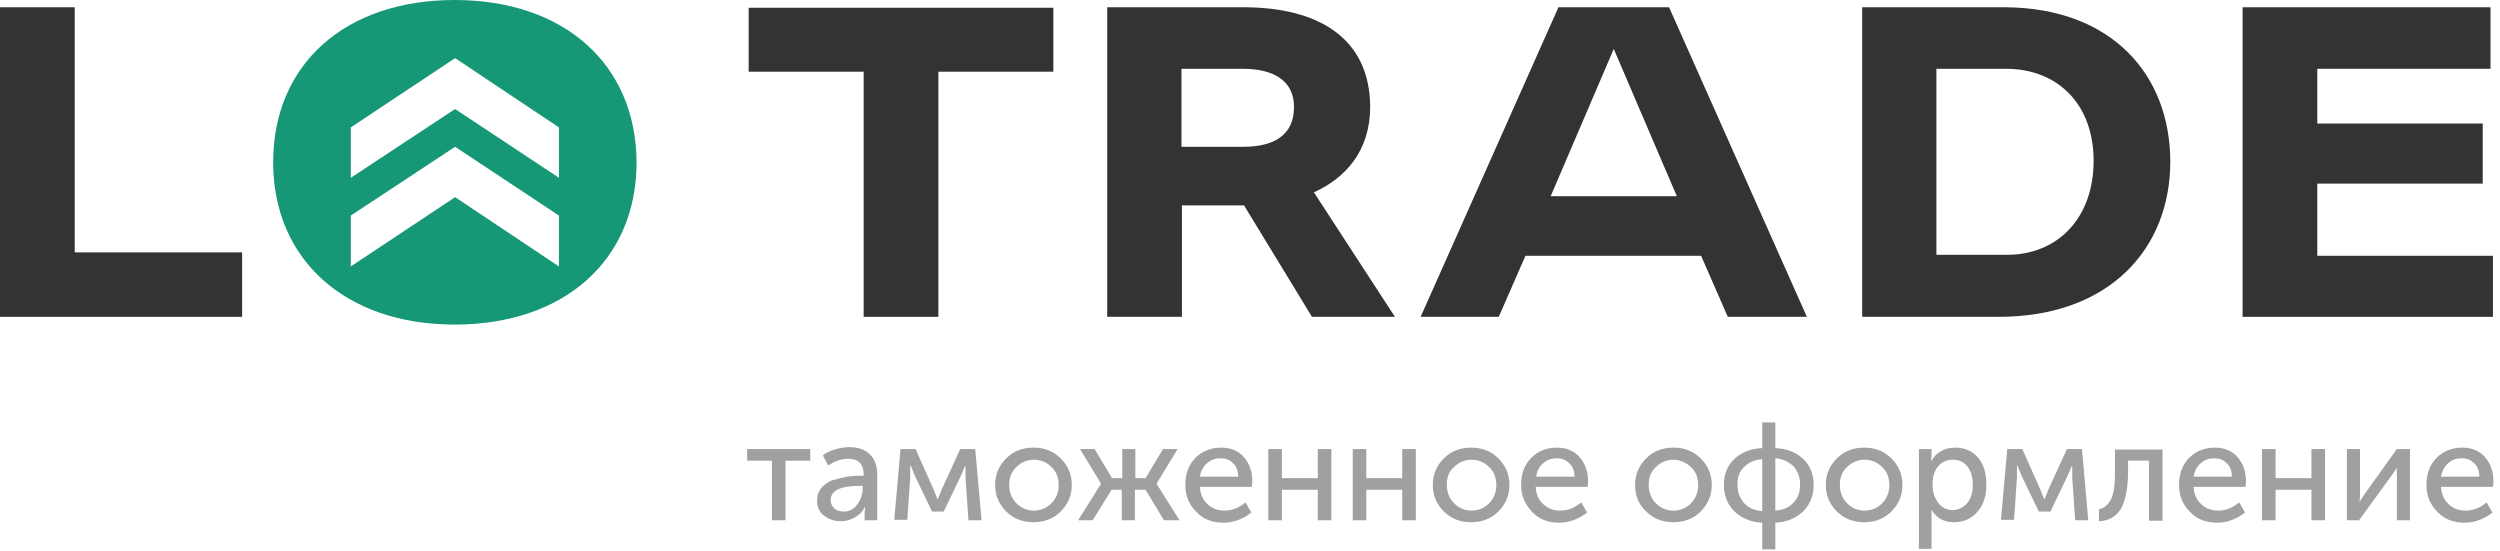 <svg width="245" height="54" viewBox="0 0 245 54" fill="none" xmlns="http://www.w3.org/2000/svg">
<path d="M23.727 24.782V31.049H0V0.712H7.323V24.734H23.727V24.782Z" fill="#333333"/>
<path d="M103.23 7.027H91.961V31.049H84.638V7.027H73.369V0.76H103.23V7.027Z" fill="#333333"/>
<path d="M128.573 31.049L121.916 20.129H115.829V31.049H108.507V0.712H121.868C129.096 0.712 134.231 3.656 134.278 10.444C134.278 14.765 131.901 17.423 128.763 18.848L136.703 31.049H128.573ZM115.829 14.385H121.868C124.769 14.385 126.813 13.293 126.813 10.492C126.813 7.833 124.721 6.741 121.773 6.741H115.782V14.385H115.829Z" fill="#333333"/>
<path d="M166.707 25.067H149.494L146.879 31.049H139.224L152.727 0.712H163.569L177.073 31.049H169.322L166.707 25.067ZM151.967 19.227H164.329L158.148 4.795L151.967 19.227Z" fill="#333333"/>
<path d="M212.687 15.857C212.687 24.307 206.791 31.049 195.854 31.049H182.493V0.712H196.473C206.933 0.76 212.687 7.311 212.687 15.857ZM205.174 15.762C205.174 10.255 201.703 6.741 196.568 6.741H189.768V24.972H196.568C201.703 25.019 205.174 21.316 205.174 15.762Z" fill="#333333"/>
<path d="M244.307 25.019V31.049H219.772V0.712H244.069V6.741H227.094V12.106H243.308V17.993H227.094V25.067H244.307V25.019Z" fill="#333333"/>
<path d="M75.65 50.988V45.148H73.225V44.009H79.407V45.148H76.982V50.988H75.65Z" fill="#A0A0A0"/>
<path d="M80.073 49.089C80.073 48.567 80.215 48.139 80.5 47.807C80.786 47.475 81.166 47.19 81.642 47.047C82.117 46.905 82.545 46.81 82.973 46.715C83.401 46.668 83.829 46.62 84.257 46.62H84.637V46.478C84.637 45.481 84.114 44.959 83.116 44.959C82.45 44.959 81.784 45.196 81.166 45.623L80.643 44.626C80.928 44.389 81.309 44.199 81.784 44.057C82.26 43.914 82.735 43.819 83.211 43.819C84.114 43.819 84.78 44.057 85.255 44.531C85.731 45.006 85.969 45.671 85.969 46.573V50.988H84.732V50.276L84.78 49.706H84.732C84.542 50.133 84.209 50.466 83.781 50.703C83.353 50.94 82.925 51.083 82.402 51.083C81.784 51.083 81.214 50.893 80.738 50.513C80.31 50.228 80.073 49.706 80.073 49.089ZM81.404 48.994C81.404 49.279 81.499 49.564 81.737 49.801C81.975 50.038 82.307 50.133 82.688 50.133C83.258 50.133 83.686 49.896 84.019 49.421C84.352 48.947 84.542 48.472 84.542 47.902V47.617H84.209C82.355 47.617 81.404 48.092 81.404 48.994Z" fill="#A0A0A0"/>
<path d="M87.633 50.988L88.251 44.009H89.725L91.484 47.95L91.865 48.899H91.912C92.055 48.567 92.198 48.234 92.293 47.95L94.1 44.009H95.573L96.192 50.988H94.908L94.623 46.858V45.671H94.575C94.432 46.003 94.29 46.335 94.147 46.668L92.483 50.133H91.342L89.677 46.668L89.249 45.623H89.202V46.81L88.917 50.941H87.633V50.988Z" fill="#A0A0A0"/>
<path d="M97.523 47.522C97.523 46.478 97.903 45.623 98.617 44.911C99.33 44.199 100.233 43.867 101.279 43.867C102.325 43.867 103.229 44.199 103.942 44.911C104.655 45.623 105.036 46.478 105.036 47.522C105.036 48.567 104.655 49.421 103.942 50.133C103.229 50.846 102.325 51.178 101.279 51.178C100.233 51.178 99.33 50.846 98.617 50.133C97.903 49.421 97.523 48.567 97.523 47.522ZM98.902 47.522C98.902 48.234 99.14 48.852 99.615 49.326C100.091 49.801 100.661 50.038 101.327 50.038C101.993 50.038 102.563 49.801 103.039 49.326C103.514 48.852 103.752 48.234 103.752 47.522C103.752 46.81 103.514 46.193 103.039 45.766C102.563 45.291 101.993 45.054 101.327 45.054C100.661 45.054 100.091 45.291 99.615 45.766C99.14 46.193 98.902 46.763 98.902 47.522Z" fill="#A0A0A0"/>
<path d="M105.654 50.988L107.889 47.427V47.38L105.844 44.009H107.271L108.982 46.858H109.981V44.009H111.265V46.858H112.263L113.975 44.009H115.401L113.357 47.38V47.427L115.592 50.988H114.07L112.263 47.997H111.217V50.988H109.933V47.997H108.935L107.08 50.988H105.654Z" fill="#A0A0A0"/>
<path d="M116.162 47.522C116.162 46.43 116.495 45.528 117.161 44.864C117.826 44.199 118.682 43.867 119.681 43.867C120.632 43.867 121.393 44.199 121.916 44.816C122.439 45.433 122.724 46.193 122.724 47.142C122.724 47.285 122.724 47.427 122.676 47.712H117.589C117.636 48.424 117.874 48.994 118.349 49.421C118.825 49.849 119.348 50.038 120.014 50.038C120.774 50.038 121.44 49.754 122.058 49.231L122.629 50.228C122.296 50.513 121.868 50.751 121.393 50.94C120.917 51.13 120.394 51.225 119.919 51.225C118.825 51.225 117.922 50.893 117.256 50.181C116.495 49.421 116.162 48.567 116.162 47.522ZM117.589 46.715H121.345C121.345 46.145 121.155 45.671 120.822 45.386C120.489 45.054 120.109 44.911 119.633 44.911C119.11 44.911 118.682 45.054 118.302 45.386C117.922 45.718 117.684 46.145 117.589 46.715Z" fill="#A0A0A0"/>
<path d="M124.293 50.988V44.009H125.625V46.858H129.143V44.009H130.475V50.988H129.143V47.997H125.625V50.988H124.293Z" fill="#A0A0A0"/>
<path d="M132.567 50.988V44.009H133.898V46.858H137.417V44.009H138.748V50.988H137.417V47.997H133.898V50.988H132.567Z" fill="#A0A0A0"/>
<path d="M140.412 47.522C140.412 46.478 140.793 45.623 141.506 44.911C142.219 44.199 143.123 43.867 144.169 43.867C145.215 43.867 146.118 44.199 146.831 44.911C147.545 45.623 147.925 46.478 147.925 47.522C147.925 48.567 147.545 49.421 146.831 50.133C146.118 50.846 145.215 51.178 144.169 51.178C143.123 51.178 142.219 50.846 141.506 50.133C140.793 49.421 140.412 48.567 140.412 47.522ZM141.791 47.522C141.791 48.234 142.029 48.852 142.504 49.326C142.98 49.801 143.55 50.038 144.216 50.038C144.882 50.038 145.452 49.801 145.928 49.326C146.403 48.852 146.641 48.234 146.641 47.522C146.641 46.81 146.403 46.193 145.928 45.766C145.452 45.291 144.882 45.054 144.216 45.054C143.55 45.054 142.98 45.291 142.504 45.766C141.981 46.193 141.791 46.763 141.791 47.522Z" fill="#A0A0A0"/>
<path d="M149.066 47.522C149.066 46.43 149.399 45.528 150.065 44.864C150.73 44.199 151.586 43.867 152.585 43.867C153.536 43.867 154.297 44.199 154.82 44.816C155.343 45.433 155.628 46.193 155.628 47.142C155.628 47.285 155.628 47.427 155.58 47.712H150.493C150.54 48.424 150.778 48.994 151.253 49.421C151.729 49.849 152.252 50.038 152.918 50.038C153.678 50.038 154.344 49.754 154.962 49.231L155.533 50.228C155.2 50.513 154.772 50.751 154.297 50.94C153.821 51.13 153.298 51.225 152.823 51.225C151.729 51.225 150.825 50.893 150.16 50.181C149.447 49.421 149.066 48.567 149.066 47.522ZM150.54 46.715H154.297C154.297 46.145 154.106 45.671 153.774 45.386C153.441 45.054 153.06 44.911 152.585 44.911C152.062 44.911 151.634 45.054 151.253 45.386C150.825 45.718 150.635 46.145 150.54 46.715Z" fill="#A0A0A0"/>
<path d="M160.24 47.522C160.24 46.478 160.621 45.623 161.334 44.911C162.047 44.199 162.95 43.867 163.997 43.867C165.043 43.867 165.946 44.199 166.659 44.911C167.373 45.623 167.753 46.478 167.753 47.522C167.753 48.567 167.373 49.421 166.659 50.133C165.946 50.846 165.043 51.178 163.997 51.178C162.95 51.178 162.047 50.846 161.334 50.133C160.573 49.421 160.24 48.567 160.24 47.522ZM161.572 47.522C161.572 48.234 161.809 48.852 162.285 49.326C162.76 49.801 163.331 50.038 163.997 50.038C164.662 50.038 165.233 49.801 165.708 49.326C166.184 48.852 166.422 48.234 166.422 47.522C166.422 46.81 166.184 46.193 165.708 45.766C165.233 45.338 164.662 45.054 163.997 45.054C163.331 45.054 162.76 45.291 162.285 45.766C161.809 46.193 161.572 46.763 161.572 47.522Z" fill="#A0A0A0"/>
<path d="M168.942 47.522C168.942 46.478 169.275 45.623 169.988 44.959C170.701 44.294 171.604 43.962 172.698 43.914V41.398H173.982V43.914C175.076 43.962 175.979 44.294 176.692 44.959C177.405 45.623 177.738 46.478 177.738 47.522C177.738 48.567 177.405 49.421 176.692 50.133C175.979 50.798 175.076 51.178 173.982 51.225V53.836H172.698V51.225C171.604 51.178 170.701 50.798 169.988 50.133C169.275 49.421 168.942 48.567 168.942 47.522ZM170.273 47.522C170.273 48.234 170.511 48.852 170.939 49.326C171.414 49.801 171.985 50.038 172.698 50.086V45.006C171.985 45.054 171.367 45.291 170.939 45.766C170.463 46.145 170.273 46.763 170.273 47.522ZM173.982 50.038C174.695 49.991 175.313 49.754 175.741 49.279C176.217 48.804 176.407 48.234 176.407 47.475C176.407 46.715 176.169 46.145 175.741 45.671C175.266 45.243 174.695 44.959 173.982 44.911V50.038Z" fill="#A0A0A0"/>
<path d="M178.927 47.522C178.927 46.478 179.307 45.623 180.021 44.911C180.734 44.199 181.637 43.867 182.683 43.867C183.729 43.867 184.633 44.199 185.346 44.911C186.059 45.623 186.44 46.478 186.44 47.522C186.44 48.567 186.059 49.421 185.346 50.133C184.633 50.846 183.729 51.178 182.683 51.178C181.637 51.178 180.734 50.846 180.021 50.133C179.307 49.421 178.927 48.567 178.927 47.522ZM180.306 47.522C180.306 48.234 180.544 48.852 181.019 49.326C181.495 49.801 182.065 50.038 182.731 50.038C183.397 50.038 183.967 49.801 184.443 49.326C184.918 48.852 185.156 48.234 185.156 47.522C185.156 46.81 184.918 46.193 184.443 45.766C183.967 45.291 183.397 45.054 182.731 45.054C182.065 45.054 181.495 45.291 181.019 45.766C180.544 46.193 180.306 46.763 180.306 47.522Z" fill="#A0A0A0"/>
<path d="M188.056 53.741V44.009H189.293V44.626L189.245 45.148H189.293C189.53 44.721 189.816 44.436 190.244 44.199C190.672 43.962 191.099 43.867 191.623 43.867C192.573 43.867 193.287 44.199 193.857 44.864C194.428 45.528 194.666 46.43 194.666 47.522C194.666 48.614 194.38 49.516 193.762 50.181C193.192 50.846 192.431 51.178 191.48 51.178C190.529 51.178 189.816 50.798 189.293 49.991H189.245C189.293 50.133 189.293 50.371 189.293 50.608V53.789H188.056V53.741ZM189.388 47.522C189.388 48.187 189.578 48.757 189.911 49.231C190.244 49.706 190.767 49.991 191.337 49.991C191.908 49.991 192.383 49.754 192.764 49.326C193.144 48.899 193.334 48.282 193.334 47.522C193.334 46.763 193.144 46.145 192.811 45.718C192.431 45.243 191.955 45.054 191.385 45.054C190.814 45.054 190.339 45.243 189.958 45.671C189.578 46.098 189.388 46.715 189.388 47.522Z" fill="#A0A0A0"/>
<path d="M196.092 50.988L196.71 44.009H198.184L199.944 47.95L200.324 48.899H200.372C200.514 48.567 200.657 48.234 200.752 47.95L202.559 44.009H204.033L204.651 50.988H203.367L203.082 46.858V45.671H203.034C202.892 46.003 202.749 46.335 202.606 46.668L200.942 50.133H199.801L198.137 46.668L197.709 45.623H197.661V46.81L197.376 50.941H196.092V50.988Z" fill="#A0A0A0"/>
<path d="M205.697 51.083V49.896C206.22 49.801 206.601 49.469 206.886 48.899C207.171 48.329 207.266 47.427 207.266 46.193V44.057H211.926V51.035H210.595V45.148H208.55V46.193C208.55 47.807 208.312 48.994 207.884 49.801C207.409 50.608 206.696 51.035 205.697 51.083Z" fill="#A0A0A0"/>
<path d="M213.543 47.522C213.543 46.43 213.875 45.528 214.541 44.864C215.207 44.199 216.063 43.867 217.061 43.867C218.012 43.867 218.773 44.199 219.296 44.816C219.819 45.433 220.104 46.193 220.104 47.142C220.104 47.285 220.104 47.427 220.057 47.712H214.969C215.017 48.424 215.254 48.994 215.73 49.421C216.205 49.849 216.728 50.038 217.394 50.038C218.155 50.038 218.821 49.754 219.439 49.231L220.009 50.228C219.676 50.513 219.248 50.751 218.773 50.94C218.297 51.13 217.774 51.225 217.299 51.225C216.205 51.225 215.302 50.893 214.636 50.181C213.875 49.421 213.543 48.567 213.543 47.522ZM214.969 46.715H218.725C218.725 46.145 218.535 45.671 218.202 45.386C217.87 45.054 217.489 44.911 217.014 44.911C216.491 44.911 216.063 45.054 215.682 45.386C215.302 45.718 215.064 46.145 214.969 46.715Z" fill="#A0A0A0"/>
<path d="M221.673 50.988V44.009H223.005V46.858H226.523V44.009H227.855V50.988H226.523V47.997H223.005V50.988H221.673Z" fill="#A0A0A0"/>
<path d="M229.995 50.988V44.009H231.278V48.187C231.278 48.662 231.278 48.994 231.231 49.136H231.278C231.326 49.041 231.516 48.709 231.897 48.187L234.892 44.009H236.176V50.988H234.892V46.81C234.892 46.668 234.892 46.478 234.892 46.288C234.892 46.05 234.892 45.908 234.892 45.908H234.845C234.845 45.908 234.654 46.24 234.227 46.81L231.183 50.988H229.995Z" fill="#A0A0A0"/>
<path d="M237.793 47.522C237.793 46.43 238.125 45.528 238.791 44.864C239.457 44.199 240.313 43.867 241.311 43.867C242.262 43.867 243.023 44.199 243.546 44.816C244.069 45.433 244.354 46.193 244.354 47.142C244.354 47.285 244.354 47.427 244.307 47.712H239.219C239.267 48.424 239.504 48.994 239.98 49.421C240.455 49.849 240.978 50.038 241.644 50.038C242.405 50.038 243.071 49.754 243.689 49.231L244.259 50.228C243.926 50.513 243.498 50.751 243.023 50.94C242.548 51.13 242.024 51.225 241.549 51.225C240.455 51.225 239.552 50.893 238.886 50.181C238.125 49.421 237.793 48.567 237.793 47.522ZM239.219 46.715H242.975C242.975 46.145 242.785 45.671 242.452 45.386C242.12 45.054 241.739 44.911 241.264 44.911C240.741 44.911 240.313 45.054 239.932 45.386C239.552 45.718 239.314 46.145 239.219 46.715Z" fill="#A0A0A0"/>
<path d="M44.553 0C33.855 0 26.77 6.267 26.77 15.904C26.77 25.447 33.855 31.808 44.553 31.808C55.3 31.808 62.384 25.494 62.384 15.904C62.337 6.314 55.3 0 44.553 0ZM54.776 26.111L44.601 19.322L34.378 26.111V21.126L44.601 14.385L54.776 21.126V26.111ZM54.776 17.423L44.601 10.682L34.378 17.423V12.486L44.601 5.697L54.776 12.486V17.423Z" fill="#169877"/>
</svg>
